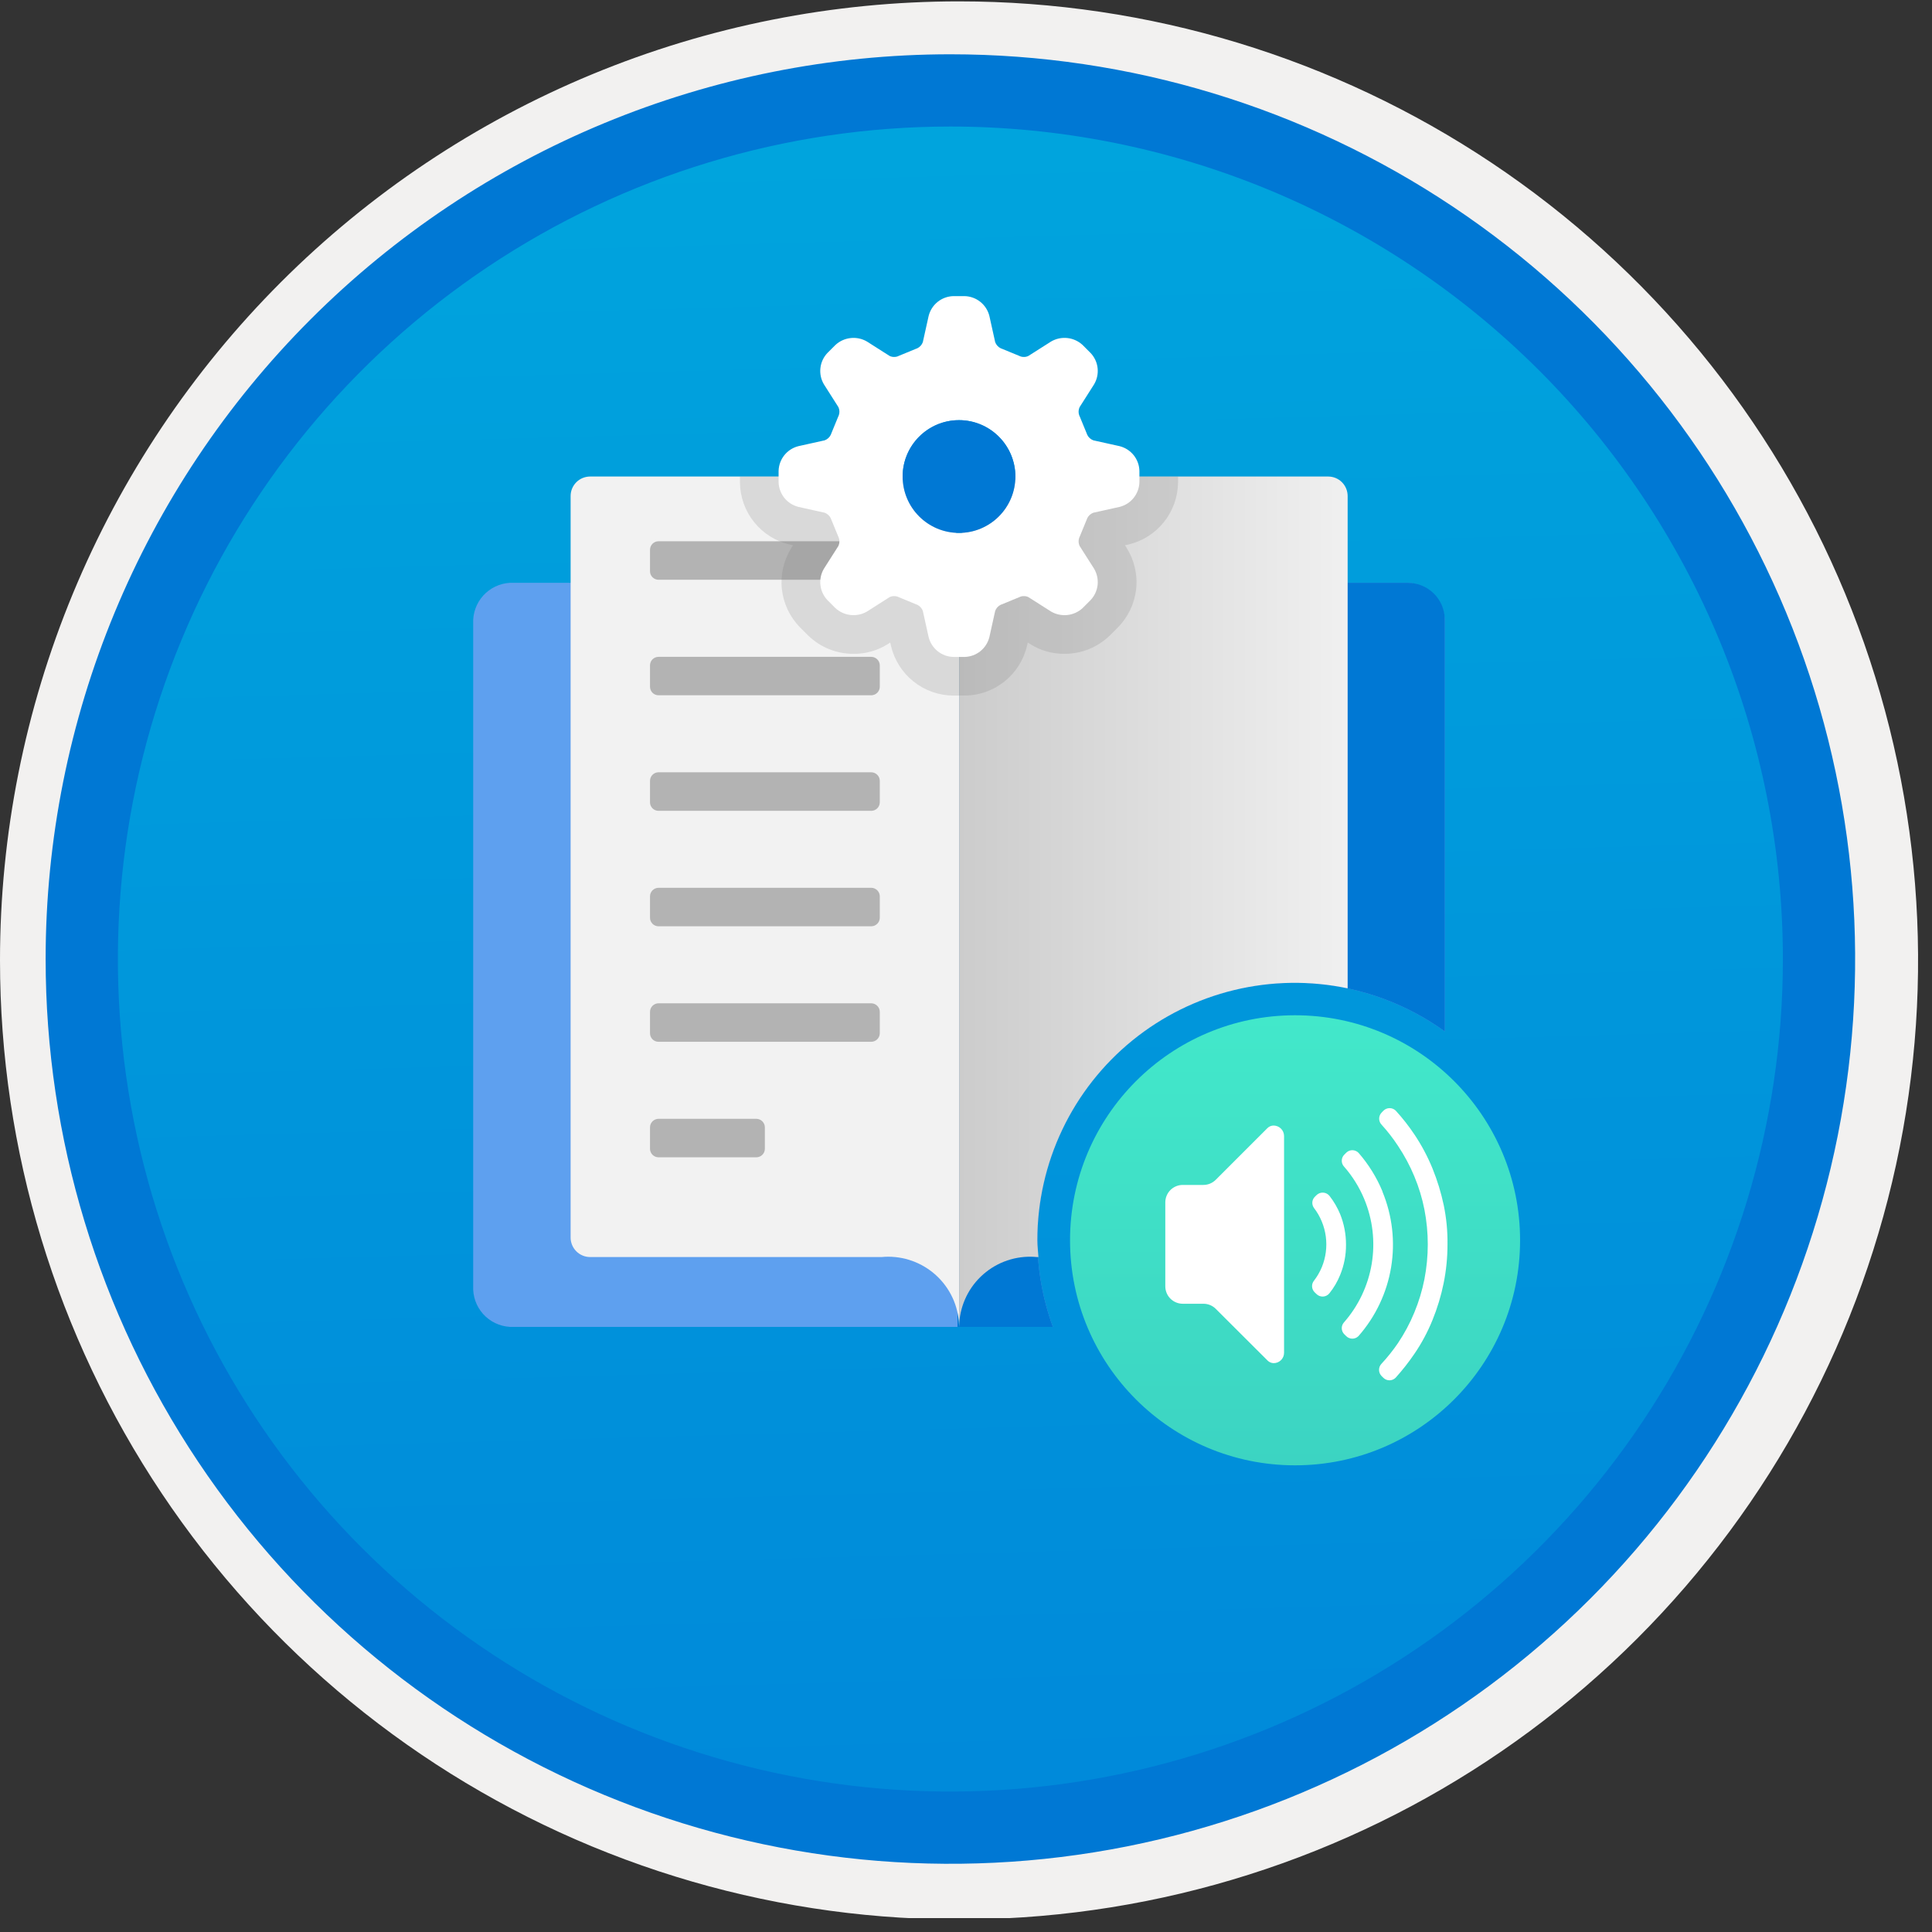 <svg width="100" height="100" viewBox="0 0 100 100" fill="none" xmlns="http://www.w3.org/2000/svg">
<rect x="0" y="0" width="100" height="100" fill="#333333" stroke="none"/>
<g clip-path="url(#clip0)">
<path d="M49.192 96.45C39.934 96.45 30.884 93.704 23.186 88.561C15.488 83.417 9.488 76.107 5.946 67.553C2.403 59 1.476 49.588 3.282 40.508C5.088 31.427 9.546 23.087 16.093 16.54C22.639 9.994 30.98 5.535 40.06 3.729C49.14 1.923 58.552 2.85 67.106 6.393C75.659 9.936 82.97 15.936 88.113 23.634C93.257 31.331 96.002 40.382 96.002 49.64C96.003 55.787 94.792 61.874 92.44 67.554C90.088 73.233 86.64 78.394 82.293 82.74C77.946 87.087 72.786 90.535 67.106 92.888C61.427 95.24 55.34 96.45 49.192 96.45V96.45Z" fill="url(#paint0_linear)"/>
<path fill-rule="evenodd" clip-rule="evenodd" d="M95.54 49.711C95.54 58.789 92.848 67.663 87.805 75.212C82.761 82.76 75.592 88.643 67.205 92.117C58.818 95.591 49.589 96.5 40.685 94.729C31.782 92.958 23.603 88.586 17.184 82.167C10.765 75.748 6.393 67.569 4.622 58.665C2.851 49.762 3.76 40.533 7.234 32.146C10.708 23.759 16.591 16.59 24.139 11.546C31.688 6.503 40.562 3.811 49.64 3.811C55.668 3.811 61.636 4.998 67.205 7.305C72.774 9.611 77.834 12.992 82.096 17.255C86.359 21.517 89.739 26.577 92.046 32.146C94.353 37.715 95.54 43.683 95.54 49.711V49.711ZM49.64 0.071C59.458 0.071 69.055 2.982 77.219 8.437C85.382 13.891 91.744 21.644 95.501 30.714C99.258 39.785 100.242 49.766 98.326 59.395C96.411 69.024 91.683 77.869 84.741 84.812C77.799 91.754 68.954 96.482 59.324 98.397C49.695 100.312 39.714 99.329 30.644 95.572C21.573 91.815 13.82 85.453 8.366 77.289C2.911 69.126 -1.61629e-06 59.529 3.61524e-07 49.711C-0.001 43.192 1.283 36.736 3.777 30.713C6.271 24.691 9.928 19.218 14.537 14.608C19.147 9.999 24.62 6.342 30.643 3.848C36.666 1.353 43.121 0.07 49.64 0.071V0.071Z" fill="#F2F1F0"/>
<path fill-rule="evenodd" clip-rule="evenodd" d="M92.282 49.64C92.282 58.163 89.755 66.493 85.02 73.58C80.285 80.666 73.555 86.189 65.682 89.45C57.808 92.711 49.144 93.565 40.785 91.902C32.427 90.24 24.749 86.136 18.723 80.109C12.696 74.083 8.592 66.405 6.93 58.047C5.267 49.688 6.12 41.024 9.382 33.15C12.643 25.277 18.166 18.547 25.252 13.812C32.338 9.077 40.669 6.55 49.192 6.55C54.851 6.55 60.454 7.664 65.682 9.829C70.91 11.995 75.66 15.169 79.662 19.17C83.663 23.171 86.837 27.922 89.002 33.15C91.168 38.378 92.282 43.981 92.282 49.64V49.64ZM49.192 2.81C58.454 2.81 67.508 5.557 75.209 10.702C82.91 15.848 88.913 23.162 92.457 31.719C96.002 40.276 96.929 49.692 95.122 58.776C93.315 67.86 88.855 76.205 82.306 82.754C75.756 89.303 67.412 93.763 58.328 95.57C49.244 97.377 39.828 96.45 31.271 92.905C22.714 89.361 15.4 83.359 10.254 75.657C5.108 67.956 2.362 58.902 2.362 49.64C2.363 37.22 7.297 25.31 16.079 16.528C24.861 7.745 36.772 2.811 49.192 2.81V2.81Z" fill="#0078D4"/>
<path d="M53.693 64.198C53.688 61.746 54.362 59.34 55.638 57.246C56.915 55.153 58.746 53.453 60.928 52.334C63.11 51.215 65.559 50.722 68.004 50.908C70.45 51.094 72.796 51.952 74.784 53.388V32.092C74.761 31.558 74.528 31.055 74.134 30.694C73.741 30.333 73.22 30.142 72.687 30.165L72.677 30.165H26.599C26.065 30.141 25.543 30.33 25.148 30.69C24.753 31.051 24.517 31.554 24.492 32.088L24.492 32.092V66.754C24.516 67.288 24.75 67.791 25.145 68.153C25.539 68.514 26.061 68.704 26.595 68.68L26.599 68.68H54.497C53.972 67.244 53.7 65.727 53.693 64.198V64.198Z" fill="#5EA0EF"/>
<path d="M53.693 64.198C53.688 61.745 54.362 59.34 55.638 57.246C56.915 55.153 58.746 53.453 60.928 52.334C63.11 51.215 65.559 50.722 68.004 50.908C70.45 51.094 72.796 51.952 74.784 53.387V32.092C74.785 31.583 74.585 31.093 74.226 30.732C73.867 30.371 73.379 30.167 72.869 30.165H49.56V68.68H54.497C53.972 67.244 53.7 65.727 53.693 64.198V64.198Z" fill="#0078D4"/>
<path d="M45.622 24.665H30.54C30.408 24.666 30.277 24.692 30.154 24.743C30.032 24.794 29.921 24.869 29.828 24.963C29.735 25.057 29.661 25.168 29.61 25.291C29.56 25.413 29.534 25.544 29.535 25.677V64.053C29.535 64.32 29.64 64.577 29.829 64.766C30.017 64.956 30.273 65.063 30.54 65.065H45.622C46.102 65.018 46.586 65.067 47.047 65.208C47.508 65.349 47.936 65.579 48.308 65.885C48.68 66.192 48.988 66.568 49.215 66.994C49.441 67.419 49.581 67.885 49.628 68.365C49.637 68.46 49.642 68.557 49.644 68.653V28.708C49.647 27.639 49.226 26.613 48.472 25.854C47.718 25.096 46.694 24.669 45.625 24.665L45.622 24.665Z" fill="#F2F2F2"/>
<path d="M53.693 64.198C53.692 62.215 54.133 60.258 54.985 58.468C55.836 56.678 57.077 55.1 58.616 53.85C60.155 52.601 61.953 51.711 63.88 51.245C65.807 50.779 67.814 50.748 69.754 51.157V25.674C69.754 25.542 69.728 25.411 69.678 25.289C69.628 25.167 69.554 25.056 69.461 24.962C69.368 24.868 69.257 24.794 69.136 24.743C69.014 24.692 68.883 24.666 68.751 24.665H53.666C53.137 24.666 52.613 24.772 52.124 24.976C51.636 25.179 51.192 25.477 50.818 25.852C50.445 26.227 50.149 26.672 49.947 27.162C49.746 27.651 49.643 28.176 49.644 28.705V28.708V68.653C49.653 68.171 49.756 67.696 49.948 67.254C50.14 66.812 50.417 66.412 50.764 66.078C51.111 65.743 51.52 65.48 51.968 65.303C52.417 65.126 52.896 65.04 53.377 65.048C53.474 65.05 53.57 65.055 53.666 65.065H53.75C53.732 64.776 53.693 64.49 53.693 64.198Z" fill="url(#paint1_linear)"/>
<path d="M67.032 75.845C73.465 75.845 78.679 70.63 78.679 64.198C78.679 57.765 73.465 52.55 67.032 52.55C60.599 52.55 55.385 57.765 55.385 64.198C55.385 70.63 60.599 75.845 67.032 75.845Z" fill="url(#paint2_linear)"/>
<path d="M45.538 34.44V35.542C45.538 35.6 45.526 35.658 45.504 35.712C45.482 35.766 45.449 35.816 45.407 35.857C45.366 35.898 45.317 35.931 45.263 35.953C45.209 35.976 45.151 35.987 45.092 35.987H34.086C34.028 35.987 33.971 35.976 33.917 35.954C33.863 35.931 33.815 35.899 33.773 35.858C33.732 35.817 33.7 35.768 33.678 35.714C33.655 35.66 33.644 35.603 33.644 35.545V35.542V34.44C33.644 34.323 33.691 34.21 33.773 34.127C33.856 34.044 33.969 33.998 34.086 33.998H45.092C45.21 33.998 45.323 34.044 45.406 34.127C45.49 34.21 45.537 34.322 45.538 34.44V34.44ZM45.092 39.973H34.086C33.969 39.973 33.856 40.02 33.773 40.103C33.691 40.186 33.644 40.298 33.644 40.416V40.419V41.523C33.643 41.582 33.654 41.639 33.676 41.693C33.698 41.747 33.73 41.796 33.771 41.837C33.812 41.879 33.861 41.912 33.914 41.934C33.968 41.957 34.025 41.969 34.083 41.969H34.086H45.092C45.151 41.969 45.209 41.958 45.263 41.935C45.317 41.913 45.366 41.88 45.407 41.839C45.449 41.797 45.482 41.748 45.504 41.694C45.526 41.64 45.538 41.582 45.538 41.523V41.523V40.419C45.538 40.36 45.526 40.302 45.504 40.248C45.482 40.194 45.449 40.145 45.407 40.104C45.366 40.062 45.317 40.029 45.263 40.007C45.209 39.985 45.151 39.973 45.092 39.973H45.092ZM45.092 28.016H34.086C33.969 28.016 33.856 28.062 33.773 28.145C33.691 28.229 33.644 28.341 33.644 28.458V28.461V29.563C33.643 29.681 33.689 29.793 33.771 29.877C33.854 29.96 33.966 30.008 34.083 30.009H34.086H45.092C45.151 30.009 45.209 29.997 45.263 29.975C45.317 29.952 45.366 29.92 45.407 29.878C45.449 29.837 45.482 29.788 45.504 29.734C45.526 29.68 45.538 29.622 45.538 29.563V29.563V28.461C45.538 28.343 45.491 28.23 45.407 28.146C45.324 28.063 45.211 28.016 45.092 28.016H45.092ZM45.092 45.952H34.086C33.969 45.953 33.856 46 33.773 46.083C33.69 46.167 33.644 46.28 33.644 46.397V47.499C33.643 47.617 33.689 47.729 33.771 47.813C33.854 47.897 33.966 47.944 34.083 47.945H34.086H45.092C45.151 47.945 45.209 47.933 45.263 47.911C45.317 47.888 45.366 47.855 45.407 47.814C45.449 47.773 45.482 47.724 45.504 47.67C45.526 47.616 45.538 47.558 45.538 47.499V46.397C45.538 46.339 45.526 46.281 45.504 46.227C45.482 46.173 45.449 46.124 45.407 46.082C45.366 46.041 45.317 46.008 45.263 45.986C45.209 45.963 45.151 45.952 45.092 45.952H45.092ZM45.092 51.93H34.086C33.969 51.931 33.856 51.978 33.773 52.062C33.69 52.145 33.644 52.258 33.644 52.376V53.478C33.643 53.536 33.654 53.593 33.676 53.647C33.698 53.701 33.73 53.75 33.771 53.792C33.812 53.833 33.861 53.866 33.914 53.889C33.968 53.911 34.025 53.923 34.083 53.923H34.086H45.092C45.211 53.923 45.324 53.876 45.407 53.793C45.491 53.709 45.538 53.596 45.538 53.478V52.376C45.538 52.317 45.526 52.26 45.504 52.206C45.482 52.151 45.449 52.102 45.407 52.061C45.366 52.02 45.317 51.987 45.263 51.964C45.209 51.942 45.151 51.93 45.092 51.93H45.092ZM39.147 57.909H34.086C33.968 57.91 33.855 57.958 33.772 58.042C33.689 58.126 33.643 58.239 33.644 58.358V59.456C33.643 59.574 33.689 59.687 33.771 59.77C33.854 59.854 33.966 59.901 34.083 59.902H34.086H39.147C39.205 59.902 39.263 59.891 39.316 59.868C39.37 59.846 39.419 59.813 39.46 59.772C39.501 59.731 39.533 59.682 39.556 59.629C39.578 59.575 39.589 59.517 39.589 59.459V59.456V58.358C39.59 58.299 39.579 58.241 39.557 58.187C39.535 58.133 39.502 58.083 39.461 58.042C39.42 58 39.371 57.967 39.317 57.944C39.263 57.921 39.205 57.91 39.147 57.909L39.147 57.909Z" fill="#B3B3B3"/>
<path d="M74.922 64.402C74.923 65.077 74.857 65.749 74.724 66.41C74.592 67.065 74.398 67.706 74.146 68.325C73.896 68.943 73.58 69.533 73.203 70.083C72.911 70.511 72.59 70.919 72.243 71.305C72.161 71.391 72.048 71.442 71.929 71.445C71.81 71.448 71.695 71.403 71.609 71.321L71.593 71.305L71.505 71.218C71.424 71.133 71.379 71.021 71.379 70.903C71.379 70.786 71.424 70.673 71.505 70.589C71.816 70.254 72.101 69.897 72.358 69.52C72.693 69.021 72.978 68.49 73.206 67.934C73.436 67.379 73.611 66.803 73.727 66.215C73.96 65.022 73.96 63.795 73.727 62.602C73.611 62.015 73.437 61.441 73.206 60.889C72.976 60.335 72.691 59.805 72.358 59.306C72.105 58.921 71.822 58.556 71.512 58.216C71.43 58.131 71.385 58.019 71.385 57.901C71.385 57.784 71.43 57.672 71.512 57.587L71.602 57.494C71.685 57.408 71.8 57.359 71.919 57.357C72.039 57.355 72.155 57.401 72.24 57.485L72.249 57.494C72.599 57.877 72.92 58.287 73.209 58.719C73.58 59.273 73.894 59.863 74.146 60.48C74.397 61.098 74.593 61.738 74.73 62.392C74.866 63.053 74.931 63.727 74.922 64.402V64.402ZM71.554 61.66C71.252 60.935 70.835 60.264 70.32 59.673C70.279 59.631 70.231 59.596 70.178 59.573C70.124 59.549 70.067 59.536 70.008 59.534C69.95 59.532 69.891 59.542 69.837 59.563C69.782 59.584 69.732 59.615 69.69 59.656L69.672 59.673L69.582 59.763C69.502 59.842 69.455 59.947 69.45 60.059C69.444 60.17 69.481 60.28 69.552 60.365C69.996 60.868 70.355 61.441 70.612 62.06C71.053 63.119 71.187 64.281 71 65.412C70.812 66.544 70.311 67.6 69.552 68.46C69.481 68.546 69.444 68.656 69.45 68.767C69.455 68.879 69.502 68.984 69.582 69.062L69.672 69.15C69.712 69.192 69.761 69.227 69.814 69.25C69.868 69.274 69.925 69.287 69.984 69.289C70.042 69.291 70.1 69.281 70.155 69.26C70.21 69.239 70.26 69.207 70.302 69.167L70.32 69.15C71.202 68.144 71.786 66.911 72.004 65.59C72.222 64.27 72.066 62.914 71.554 61.678V61.66ZM68.007 62.518C68.339 62.949 68.551 63.46 68.623 63.998C68.695 64.537 68.624 65.086 68.417 65.589C68.313 65.839 68.176 66.075 68.01 66.29C67.94 66.377 67.905 66.487 67.913 66.599C67.92 66.71 67.969 66.815 68.05 66.892L68.137 66.976C68.181 67.021 68.235 67.056 68.294 67.079C68.353 67.102 68.417 67.113 68.48 67.11C68.543 67.106 68.605 67.09 68.662 67.061C68.718 67.033 68.768 66.992 68.808 66.943C69.041 66.653 69.23 66.331 69.368 65.986C69.571 65.488 69.674 64.955 69.669 64.418C69.67 63.88 69.568 63.348 69.368 62.849C69.228 62.508 69.041 62.188 68.814 61.898C68.774 61.848 68.724 61.808 68.668 61.779C68.611 61.75 68.549 61.733 68.485 61.73C68.422 61.726 68.358 61.736 68.299 61.759C68.239 61.782 68.185 61.817 68.14 61.862L68.053 61.949C67.979 62.023 67.934 62.121 67.926 62.225C67.918 62.329 67.947 62.433 68.007 62.518V62.518ZM62.288 61.332H61.219C61.1 61.332 60.983 61.355 60.873 61.401C60.764 61.446 60.664 61.513 60.58 61.596C60.497 61.68 60.43 61.78 60.385 61.889C60.339 61.999 60.316 62.116 60.316 62.235V66.579C60.316 66.819 60.411 67.048 60.58 67.218C60.75 67.387 60.98 67.482 61.219 67.482H62.291C62.529 67.482 62.757 67.576 62.926 67.744L65.611 70.423C65.695 70.507 65.809 70.555 65.927 70.556V70.556C66.069 70.556 66.206 70.499 66.306 70.399C66.407 70.298 66.463 70.162 66.463 70.02V70.02V58.8C66.462 58.657 66.405 58.519 66.304 58.418C66.202 58.316 66.065 58.259 65.921 58.258V58.258C65.802 58.258 65.687 58.306 65.602 58.391L62.926 61.067C62.841 61.151 62.741 61.218 62.63 61.264C62.52 61.309 62.401 61.333 62.282 61.332L62.288 61.332Z" fill="white"/>
<path opacity="0.2" fill-rule="evenodd" clip-rule="evenodd" d="M38.3 24.665V24.957C38.304 25.709 38.562 26.438 39.033 27.025C39.504 27.612 40.159 28.022 40.893 28.189L41.047 28.224L40.962 28.357C40.562 28.994 40.388 29.748 40.471 30.496C40.553 31.244 40.886 31.942 41.415 32.477L41.827 32.889C42.458 33.505 43.306 33.847 44.188 33.842C44.81 33.846 45.42 33.672 45.947 33.341L46.08 33.256L46.114 33.411C46.281 34.144 46.691 34.8 47.278 35.27C47.865 35.741 48.594 35.999 49.346 36.003H49.93C50.682 35.999 51.411 35.74 51.998 35.269C52.585 34.798 52.995 34.143 53.162 33.409L53.197 33.256L53.327 33.339C53.854 33.671 54.465 33.846 55.088 33.842C55.969 33.847 56.817 33.505 57.447 32.89L57.861 32.476C58.391 31.941 58.723 31.243 58.805 30.495C58.888 29.748 58.714 28.994 58.314 28.357L58.229 28.224L58.382 28.189C59.116 28.023 59.771 27.612 60.242 27.025C60.713 26.439 60.972 25.709 60.976 24.957V24.665H38.3Z" fill="#767676"/>
<path fill-rule="evenodd" clip-rule="evenodd" d="M52.556 24.665C52.556 25.242 52.385 25.807 52.064 26.287C51.744 26.766 51.288 27.14 50.755 27.361C50.222 27.582 49.635 27.64 49.069 27.527C48.503 27.415 47.983 27.137 47.575 26.729C47.166 26.321 46.889 25.801 46.776 25.235C46.663 24.669 46.721 24.082 46.942 23.549C47.163 23.015 47.537 22.559 48.017 22.239C48.497 21.918 49.061 21.747 49.638 21.747C50.412 21.748 51.153 22.056 51.7 22.603C52.248 23.15 52.555 23.892 52.556 24.665V24.665ZM57.949 23.093L56.592 22.792C56.452 22.741 56.337 22.636 56.273 22.501C56.269 22.486 56.264 22.472 56.257 22.457L55.883 21.547C55.877 21.532 55.869 21.516 55.861 21.501C55.81 21.361 55.817 21.207 55.88 21.073L56.626 19.9C56.779 19.646 56.844 19.349 56.812 19.054C56.78 18.759 56.652 18.483 56.447 18.269L56.035 17.856C55.818 17.655 55.542 17.529 55.249 17.497C54.955 17.465 54.659 17.528 54.404 17.677L53.23 18.423C53.156 18.46 53.073 18.479 52.989 18.476C52.925 18.478 52.861 18.466 52.803 18.442C52.787 18.434 52.772 18.427 52.755 18.42L51.846 18.046C51.832 18.04 51.817 18.034 51.802 18.03C51.667 17.966 51.563 17.851 51.511 17.711L51.21 16.354C51.138 16.066 50.974 15.81 50.743 15.625C50.512 15.439 50.226 15.335 49.93 15.327H49.346C49.05 15.335 48.764 15.439 48.533 15.624C48.302 15.81 48.138 16.066 48.066 16.354L47.765 17.711C47.713 17.852 47.609 17.966 47.474 18.03C47.459 18.034 47.444 18.04 47.43 18.046L46.52 18.42C46.504 18.427 46.489 18.434 46.473 18.442C46.414 18.466 46.351 18.478 46.287 18.476C46.203 18.478 46.12 18.46 46.045 18.423L44.872 17.677C44.617 17.528 44.321 17.465 44.028 17.498C43.734 17.53 43.458 17.655 43.242 17.856L42.828 18.269C42.624 18.483 42.496 18.759 42.464 19.054C42.432 19.349 42.497 19.646 42.65 19.9L43.396 21.073C43.459 21.207 43.465 21.361 43.415 21.5C43.407 21.516 43.399 21.532 43.393 21.547L43.019 22.457C43.013 22.472 43.007 22.486 43.003 22.501C42.939 22.636 42.824 22.741 42.684 22.792L41.327 23.093C41.039 23.165 40.783 23.329 40.598 23.56C40.412 23.791 40.308 24.077 40.3 24.373V24.957C40.308 25.253 40.412 25.539 40.597 25.77C40.783 26.001 41.039 26.165 41.327 26.237L42.684 26.538C42.824 26.59 42.939 26.694 43.002 26.829C43.007 26.844 43.013 26.859 43.019 26.873L43.393 27.783C43.399 27.799 43.407 27.814 43.415 27.83C43.465 27.969 43.459 28.123 43.396 28.258L42.65 29.43C42.497 29.685 42.432 29.982 42.464 30.276C42.496 30.571 42.624 30.847 42.828 31.062L43.241 31.475C43.458 31.675 43.734 31.801 44.028 31.833C44.321 31.865 44.617 31.802 44.873 31.654L46.045 30.907C46.12 30.87 46.203 30.852 46.287 30.855C46.351 30.852 46.414 30.864 46.473 30.888C46.489 30.896 46.504 30.904 46.52 30.91L47.43 31.285C47.444 31.291 47.459 31.296 47.474 31.3C47.609 31.365 47.713 31.479 47.765 31.619L48.066 32.976C48.138 33.264 48.302 33.52 48.533 33.706C48.764 33.891 49.05 33.996 49.346 34.003H49.93C50.226 33.996 50.512 33.891 50.743 33.706C50.974 33.52 51.138 33.264 51.21 32.976L51.511 31.619C51.563 31.479 51.667 31.364 51.802 31.3C51.817 31.296 51.832 31.291 51.846 31.285L52.755 30.91C52.772 30.904 52.787 30.896 52.803 30.888C52.861 30.864 52.925 30.852 52.989 30.855C53.072 30.852 53.155 30.87 53.23 30.907L54.403 31.653C54.658 31.802 54.955 31.865 55.248 31.833C55.542 31.801 55.818 31.675 56.035 31.475L56.447 31.062C56.651 30.847 56.78 30.571 56.812 30.276C56.844 29.982 56.779 29.685 56.626 29.43L55.88 28.258C55.849 28.191 55.831 28.119 55.828 28.046C55.825 27.972 55.836 27.899 55.861 27.83C55.869 27.814 55.877 27.799 55.883 27.783L56.257 26.873C56.264 26.859 56.269 26.844 56.273 26.829C56.337 26.694 56.452 26.59 56.593 26.538L57.949 26.237C58.237 26.165 58.493 26.002 58.678 25.77C58.864 25.539 58.968 25.253 58.976 24.957V24.373C58.969 24.077 58.864 23.791 58.679 23.56C58.493 23.329 58.237 23.165 57.949 23.093H57.949Z" fill="white"/>
<path d="M49.638 27.583C51.25 27.583 52.556 26.277 52.556 24.665C52.556 23.054 51.25 21.747 49.638 21.747C48.026 21.747 46.72 23.054 46.72 24.665C46.72 26.277 48.026 27.583 49.638 27.583Z" fill="#0078D4"/>
</g>
<defs>
<linearGradient id="paint0_linear" x1="47.422" y1="-15.153" x2="51.405" y2="130.615" gradientUnits="userSpaceOnUse">
<stop stop-color="#00ABDE"/>
<stop offset="1" stop-color="#007ED8"/>
</linearGradient>
<linearGradient id="paint1_linear" x1="49.644" y1="46.659" x2="69.754" y2="46.659" gradientUnits="userSpaceOnUse">
<stop stop-color="#CCCCCC"/>
<stop offset="1" stop-color="#F0F0F0"/>
</linearGradient>
<linearGradient id="paint2_linear" x1="67.032" y1="52.55" x2="67.032" y2="75.845" gradientUnits="userSpaceOnUse">
<stop stop-color="#42E8CA"/>
<stop offset="1" stop-color="#3CD4C2"/>
</linearGradient>
<clipPath id="clip0">
<rect width="99.28" height="99.28" fill="white"/>
</clipPath>
</defs>
</svg>
